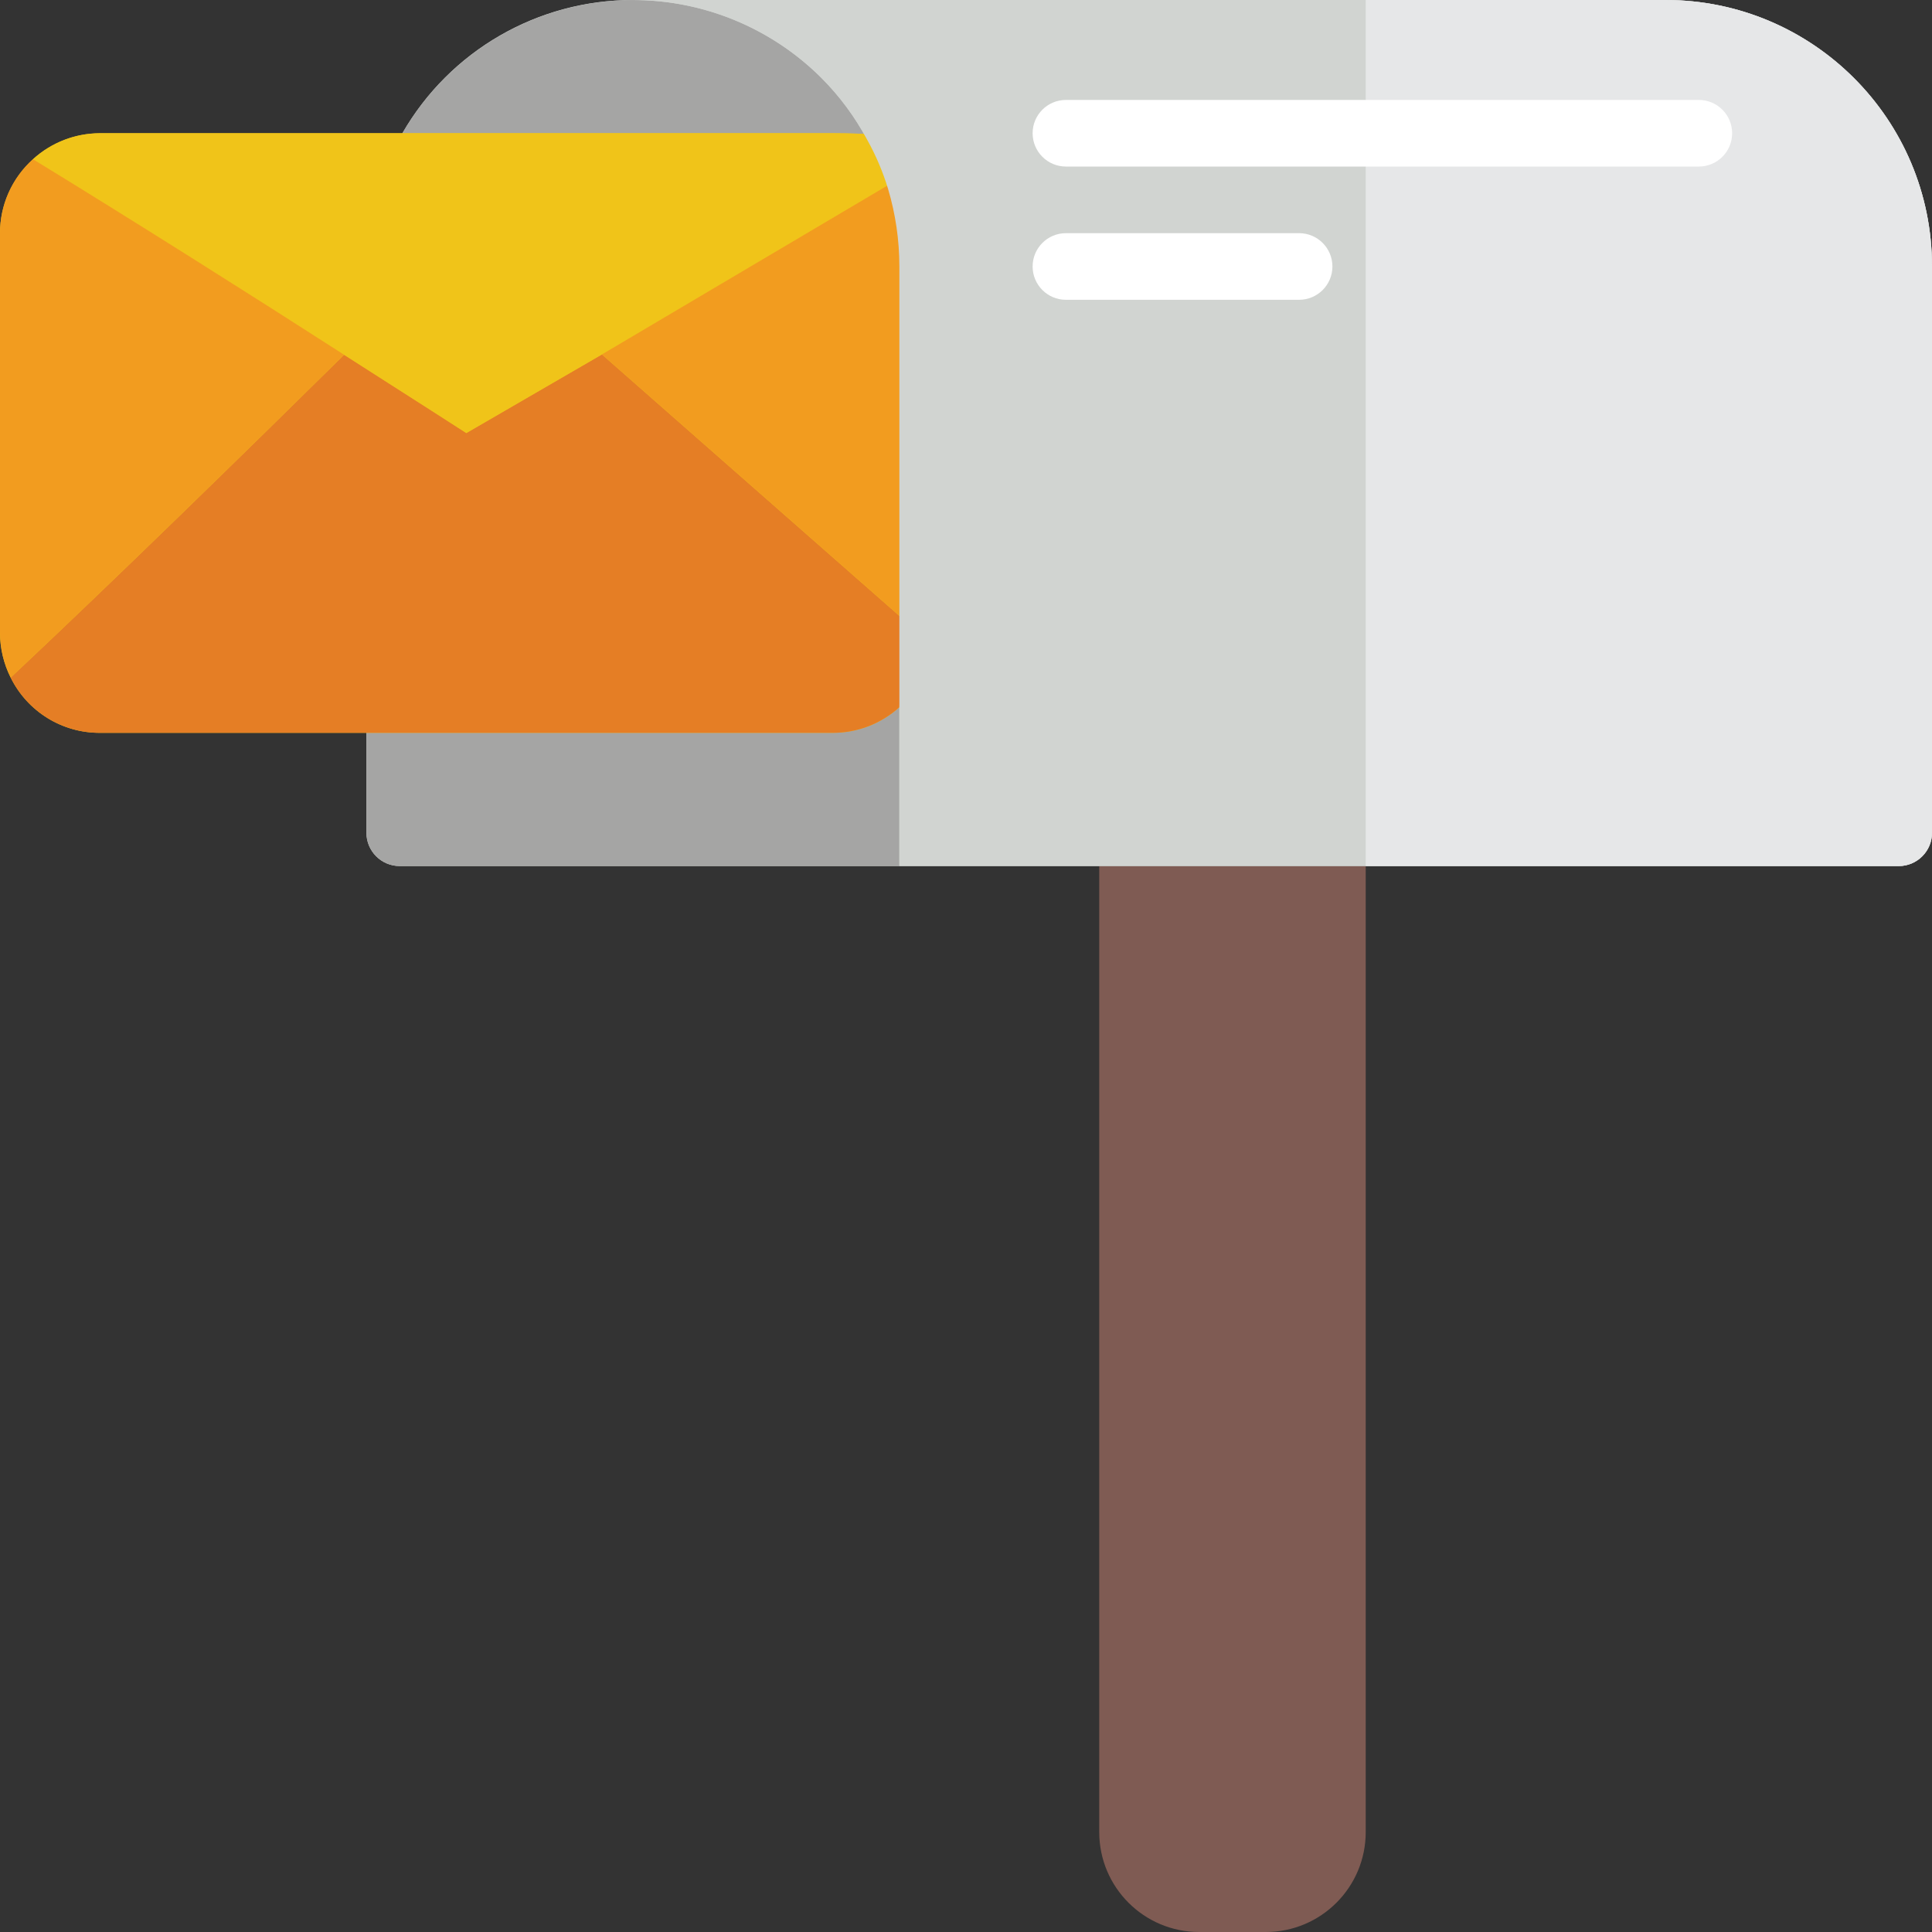 <svg height="512pt" viewBox="0 0 512 512" width="512pt" xmlns="http://www.w3.org/2000/svg"><rect x="0" y="0" width="512" height="512" fill="#333333" stroke="none"/><path d="m361.93 229.516v256c0 14.629-11.855 26.484-26.48 26.484h-17.656c-14.625 0-26.484-11.855-26.484-26.484v-256zm0 0" fill="#7f5b53"/><path d="m441.379 0h-273.656c-25.219-.031-48.523 13.441-61.086 35.309l-9.531 158.898v26.484c0 4.875 3.949 8.824 8.824 8.824h397.242c4.875 0 8.828-3.949 8.828-8.824v-150.07c0-39.004-31.617-70.621-70.621-70.621zm0 0" fill="#d1d4d1"/><path d="m97.105 194.207v26.484c0 4.875 3.949 8.824 8.824 8.824h132.414v-158.895c0-6.965-1.012-13.895-3-20.57-1.379-4.539-3.242-8.922-5.562-13.062-3.207-6.008-7.281-11.512-12.094-16.332-15.527-15.504-37.379-22.91-59.137-20.039-21.754 2.871-40.938 15.691-51.914 34.691" fill="#a5a5a4"/><path d="m220.691 35.309h-194.207c-14.602.066-26.422 11.883-26.484 26.484v105.93c.016 4.109.98 8.16 2.824 11.832 4.438 9.004 13.621 14.691 23.66 14.652h194.207c6.523.016 12.82-2.41 17.652-6.797l1.324-23.039 7.152-122.086.352-5.297c-8.785-1.098-17.629-1.656-26.48-1.68zm0 0" fill="#f0c419"/><path d="m239.668 164.371-1.324 23.039c-4.832 4.387-11.129 6.812-17.652 6.797h-194.207c-10.039.039-19.223-5.648-23.66-14.652 27.012-25.336 62.766-60.293 88.363-85.539 18.98 12.094 32.398 20.742 32.398 20.742l35.93-20.832zm0 0" fill="#e57e25"/><path d="m247.172 36.988-.352 5.297-87.305 51.641-35.93 20.832s-13.418-8.648-32.398-20.742c-23.746-15.273-56.32-35.84-82.449-51.82 4.848-4.43 11.18-6.883 17.746-6.887h194.207c8.852.023 17.695.582 26.48 1.68zm0 0" fill="#f0c419"/><path d="m246.82 42.285-7.152 122.086-80.152-70.445zm0 0" fill="#f29c1f"/><path d="m91.188 94.016c-25.598 25.246-61.352 60.203-88.363 85.539-1.844-3.672-2.809-7.723-2.824-11.832v-105.93c-.027-7.48 3.156-14.617 8.738-19.598 26.129 15.98 58.703 36.547 82.449 51.82zm0 0" fill="#f29c1f"/><path d="m512 70.621v150.07c0 4.875-3.953 8.824-8.828 8.824h-264.828v-158.895c0-6.965-1.012-13.895-3-20.57-1.379-4.539-3.242-8.922-5.562-13.062-3.207-6.008-7.281-11.512-12.094-16.332-13.262-13.23-31.23-20.656-49.965-20.656h273.656c39.004 0 70.621 31.617 70.621 70.621zm0 0" fill="#d1d4d1"/><path d="m512 70.621v150.07c0 4.875-3.953 8.824-8.828 8.824h-141.242v-229.516h79.449c39.004 0 70.621 31.617 70.621 70.621zm0 0" fill="#e6e7e8"/><g fill="#fff"><path d="m450.207 44.137h-167.723c-4.875 0-8.828-3.949-8.828-8.828 0-4.875 3.953-8.824 8.828-8.824h167.723c4.875 0 8.828 3.949 8.828 8.824 0 4.879-3.953 8.828-8.828 8.828zm0 0"/><path d="m344.277 79.449h-61.793c-4.875 0-8.828-3.953-8.828-8.828s3.953-8.828 8.828-8.828h61.793c4.875 0 8.828 3.953 8.828 8.828s-3.953 8.828-8.828 8.828zm0 0"/></g></svg>